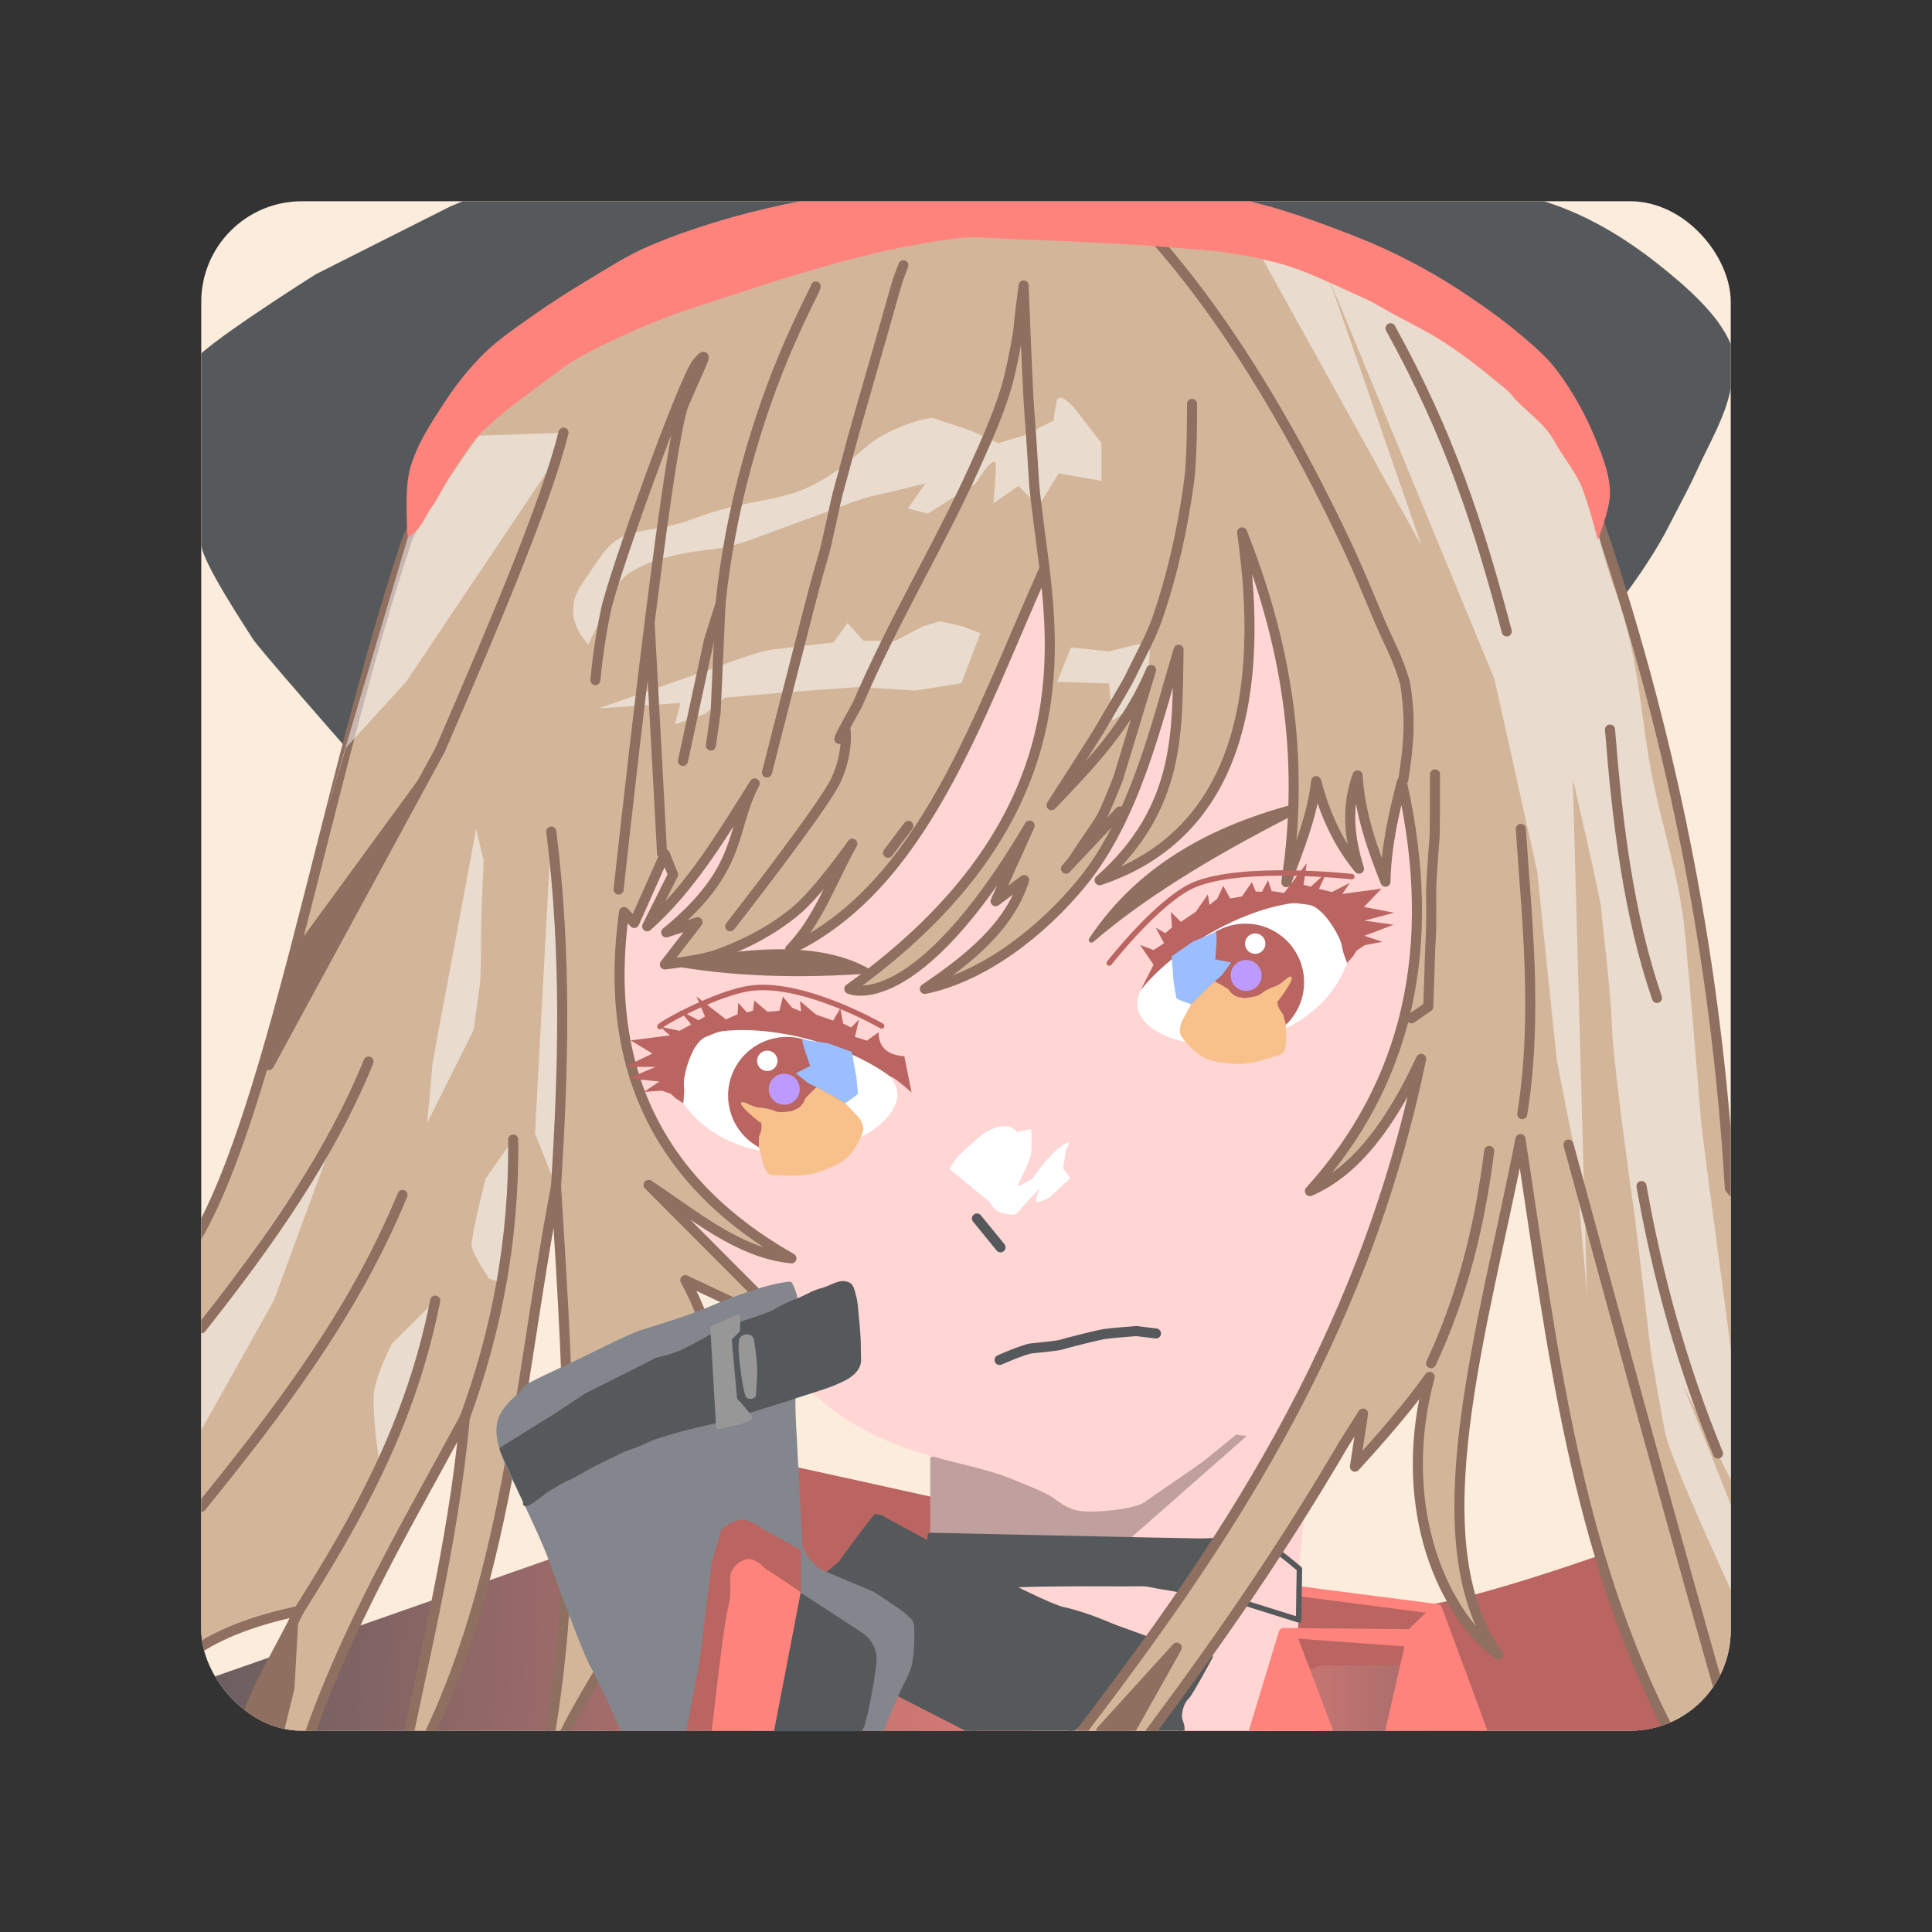 <?xml version="1.0" encoding="UTF-8"?>
<svg version="1.1" viewBox="0 0 192 192" xml:space="preserve" xmlns="http://www.w3.org/2000/svg"><rect x="0" y="0" width="192" height="192" fill="#333333" stroke="none"/><defs><linearGradient id="linearGradient12907" x1="-124.45" x2="-347" y1="242.89" y2="230" gradientTransform="matrix(.541 0 0 .541 193.35 47.692)" gradientUnits="userSpaceOnUse"><stop stop-color="#ff837d" offset="0"/><stop stop-color="#56595b" offset="1"/></linearGradient><linearGradient id="linearGradient13117" x1="109.63" x2="170.35" y1="179.43" y2="180.24" gradientUnits="userSpaceOnUse"><stop stop-color="#ff837d" offset="0"/><stop stop-color="#56595b" offset="1"/></linearGradient><clipPath id="clipPath13759"><rect class="a" x="20" y="20" width="152" height="152" rx="10" fill="none" stroke="#b2b6bd"/></clipPath><clipPath id="clipPath13763"><rect class="a" x="20" y="20" width="152" height="152" rx="10" fill="none" stroke="#b2b6bd"/></clipPath><clipPath id="clipPath13767"><rect class="a" x="20" y="20" width="152" height="152" rx="10" fill="none" stroke="#b2b6bd"/></clipPath><clipPath id="clipPath13771"><rect class="a" x="20" y="20" width="152" height="152" rx="10" fill="none" stroke="#b2b6bd"/></clipPath><clipPath id="clipPath13775"><rect class="a" x="20" y="20" width="152" height="152" rx="10" fill="none" stroke="#b2b6bd"/></clipPath><clipPath id="clipPath13779"><rect class="a" x="20" y="20" width="152" height="152" rx="10" fill="none" stroke="#b2b6bd"/></clipPath><clipPath id="clipPath13783"><rect class="a" x="20" y="20" width="152" height="152" rx="10" fill="none" stroke="#b2b6bd"/></clipPath><clipPath id="clipPath13787"><rect class="a" x="20" y="20" width="152" height="152" rx="10" fill="none" stroke="#b2b6bd"/></clipPath><clipPath id="clipPath13791"><rect class="a" x="20" y="20" width="152" height="152" rx="10" fill="none" stroke="#b2b6bd"/></clipPath><clipPath id="clipPath13795"><rect class="a" x="20" y="20" width="152" height="152" rx="10" fill="none" stroke="#b2b6bd"/></clipPath><clipPath id="clipPath13799"><rect class="a" x="20" y="20" width="152" height="152" rx="10" fill="none" stroke="#b2b6bd"/></clipPath><clipPath id="clipPath13803"><rect class="a" x="20" y="20" width="152" height="152" rx="10" fill="none" stroke="#b2b6bd"/></clipPath><clipPath id="clipPath13807"><rect class="a" x="20" y="20" width="152" height="152" rx="10" fill="none" stroke="#b2b6bd"/></clipPath><clipPath id="clipPath13811"><rect class="a" x="20" y="20" width="152" height="152" rx="10" fill="none" stroke="#b2b6bd"/></clipPath><clipPath id="clipPath13815"><rect class="a" x="20" y="20" width="152" height="152" rx="10" fill="none" stroke="#b2b6bd"/></clipPath><clipPath id="clipPath13819"><rect class="a" x="20" y="20" width="152" height="152" rx="10" fill="none" stroke="#b2b6bd"/></clipPath><clipPath id="clipPath13823"><rect class="a" x="20" y="20" width="152" height="152" rx="10" fill="none" stroke="#b2b6bd"/></clipPath><clipPath id="clipPath13827"><rect class="a" x="20" y="20" width="152" height="152" rx="10" fill="none" stroke="#b2b6bd"/></clipPath><clipPath id="clipPath13831"><rect class="a" x="20" y="20" width="152" height="152" rx="10" fill="none" stroke="#b2b6bd"/></clipPath><clipPath id="clipPath13835"><rect class="a" x="20" y="20" width="152" height="152" rx="10" fill="none" stroke="#b2b6bd"/></clipPath><clipPath id="clipPath13839"><rect class="a" x="20" y="20" width="152" height="152" rx="10" fill="none" stroke="#b2b6bd"/></clipPath><clipPath id="clipPath13843"><rect class="a" x="20" y="20" width="152" height="152" rx="10" fill="none" stroke="#b2b6bd"/></clipPath><clipPath id="clipPath13847"><rect class="a" x="20" y="20" width="152" height="152" rx="10" fill="none" stroke="#b2b6bd"/></clipPath><clipPath id="clipPath13851"><rect class="a" x="20" y="20" width="152" height="152" rx="10" fill="none" stroke="#b2b6bd"/></clipPath><clipPath id="clipPath13859"><rect class="a" x="20" y="20" width="152" height="152" rx="10" fill="none" stroke="#b2b6bd"/></clipPath><clipPath id="clipPath13863"><rect class="a" x="20" y="20" width="152" height="152" rx="10" fill="none" stroke="#b2b6bd"/></clipPath><clipPath id="clipPath13867"><rect class="a" x="20" y="20" width="152" height="152" rx="10" fill="none" stroke="#b2b6bd"/></clipPath><clipPath id="clipPath13871"><rect class="a" x="20" y="20" width="152" height="152" rx="10" fill="none" stroke="#b2b6bd"/></clipPath><clipPath id="clipPath13875"><rect class="a" x="20" y="20" width="152" height="152" rx="10" fill="none" stroke="#b2b6bd"/></clipPath><clipPath id="clipPath13879"><rect class="a" x="20" y="20" width="152" height="152" rx="10" fill="none" stroke="#b2b6bd"/></clipPath><clipPath id="clipPath13883"><rect class="a" x="20" y="20" width="152" height="152" rx="10" fill="none" stroke="#b2b6bd"/></clipPath><clipPath id="clipPath13887"><rect class="a" x="20" y="20" width="152" height="152" rx="10" fill="none" stroke="#b2b6bd"/></clipPath><clipPath id="clipPath13891"><rect class="a" transform="matrix(-.966 .259 .259 .966 0 0)" x="40.606" y="-108.43" width="280.96" height="280.96" rx="18.484" fill="none" stroke="#b2b6bd" stroke-width="1.848"/></clipPath><clipPath id="clipPath13895"><rect class="a" transform="matrix(-.966 .259 .259 .966 0 0)" x="40.606" y="-108.43" width="280.96" height="280.96" rx="18.484" fill="none" stroke="#b2b6bd" stroke-width="1.848"/></clipPath><clipPath id="clipPath13899"><rect class="a" transform="matrix(-.966 .259 .259 .966 0 0)" x="20" y="20" width="152" height="152" rx="10" fill="none" stroke="#b2b6bd"/></clipPath><clipPath id="clipPath13903"><rect class="a" transform="matrix(-.966 .259 .259 .966 0 0)" x="20" y="20" width="152" height="152" rx="10" fill="none" stroke="#b2b6bd"/></clipPath><clipPath id="clipPath13907"><rect class="a" transform="matrix(-.966 .259 .259 .966 0 0)" x="20" y="20" width="152" height="152" rx="10" fill="none" stroke="#b2b6bd"/></clipPath><clipPath id="clipPath13911"><rect class="a" x="20" y="20" width="152" height="152" rx="10" fill="none" stroke="#b2b6bd"/></clipPath><clipPath id="clipPath13915"><rect class="a" x="20" y="20" width="152" height="152" rx="10" fill="none" stroke="#b2b6bd"/></clipPath><clipPath id="clipPath13919"><rect class="a" x="-320.42" y="-51.187" width="280.96" height="280.96" rx="18.484" fill="none" stroke="#b2b6bd" stroke-width="1.848"/></clipPath><clipPath id="clipPath13923"><rect class="a" x="-320.42" y="-51.187" width="280.96" height="280.96" rx="18.484" fill="none" stroke="#b2b6bd" stroke-width="1.848"/></clipPath><clipPath id="clipPath13927"><rect class="a" x="20" y="20" width="152" height="152" rx="10" fill="none" stroke="#b2b6bd"/></clipPath><clipPath id="clipPath13931"><rect class="a" x="20" y="20" width="152" height="152" rx="10" fill="none" stroke="#b2b6bd"/></clipPath><clipPath id="clipPath13935"><rect class="a" x="20" y="20" width="152" height="152" rx="10" fill="none" stroke="#b2b6bd"/></clipPath><clipPath id="clipPath13939"><rect class="a" x="20" y="20" width="152" height="152" rx="10" fill="none" stroke="#b2b6bd"/></clipPath><clipPath id="clipPath13943"><rect class="a" x="20" y="20" width="152" height="152" rx="10" fill="none" stroke="#b2b6bd"/></clipPath><clipPath id="clipPath13947"><rect class="a" x="20" y="20" width="152" height="152" rx="10" fill="none" stroke="#b2b6bd"/></clipPath><clipPath id="clipPath13955"><rect class="a" x="20" y="20" width="152" height="152" rx="10" fill="none" stroke="#b2b6bd"/></clipPath><clipPath id="clipPath13959"><rect class="a" x="20" y="20" width="152" height="152" rx="10" fill="none" stroke="#b2b6bd"/></clipPath><clipPath id="clipPath13963"><rect class="a" x="20" y="20" width="152" height="152" rx="10" fill="none" stroke="#b2b6bd"/></clipPath><clipPath id="clipPath13967"><rect class="a" x="20" y="20" width="152" height="152" rx="10" fill="none" stroke="#b2b6bd"/></clipPath><clipPath id="clipPath13971"><rect class="a" x="20" y="20" width="152" height="152" rx="10" fill="none" stroke="#b2b6bd"/></clipPath><clipPath id="clipPath13975"><rect class="a" x="20" y="20" width="152" height="152" rx="10" fill="none" stroke="#b2b6bd"/></clipPath><clipPath id="clipPath13979"><rect class="a" x="20" y="20" width="152" height="152" rx="10" fill="none" stroke="#b2b6bd"/></clipPath><clipPath id="clipPath13983"><rect class="a" x="20" y="20" width="152" height="152" rx="10" fill="none" stroke="#b2b6bd"/></clipPath><clipPath id="clipPath13987"><rect class="a" x="20" y="20" width="152" height="152" rx="10" fill="none" stroke="#b2b6bd"/></clipPath><clipPath id="clipPath13991"><rect class="a" x="20" y="20" width="152" height="152" rx="10" fill="none" stroke="#b2b6bd"/></clipPath><clipPath id="clipPath13995"><rect class="a" x="20" y="20" width="152" height="152" rx="10" fill="none" stroke="#b2b6bd"/></clipPath><clipPath id="clipPath13999"><rect class="a" x="20" y="20" width="152" height="152" rx="10" fill="none" stroke="#b2b6bd"/></clipPath><clipPath id="clipPath14003"><rect class="a" x="20" y="20" width="152" height="152" rx="10" fill="none" stroke="#b2b6bd"/></clipPath><clipPath id="clipPath14007"><rect class="a" x="20" y="20" width="152" height="152" rx="10" fill="none" stroke="#b2b6bd"/></clipPath><clipPath id="clipPath14011"><rect class="a" x="20" y="20" width="152" height="152" rx="10" fill="none" stroke="#b2b6bd"/></clipPath><clipPath id="clipPath14015"><rect class="a" x="20" y="20" width="152" height="152" rx="10" fill="none" stroke="#b2b6bd"/></clipPath><clipPath id="clipPath14019"><rect class="a" x="20" y="20" width="152" height="152" rx="10" fill="none" stroke="#b2b6bd"/></clipPath><clipPath id="clipPath14023"><rect class="a" x="20" y="20" width="152" height="152" rx="10" fill="none" stroke="#b2b6bd"/></clipPath><clipPath id="clipPath14027"><rect class="a" x="20" y="20" width="152" height="152" rx="10" fill="none" stroke="#b2b6bd"/></clipPath><clipPath id="clipPath14031"><rect class="a" x="20" y="20" width="152" height="152" rx="10" fill="none" stroke="#b2b6bd"/></clipPath><clipPath id="clipPath14035"><rect class="a" x="20" y="20" width="152" height="152" rx="10" fill="none" stroke="#b2b6bd"/></clipPath><clipPath id="clipPath14107"><rect class="a" x="21.606" y="34.656" width="147.67" height="136.73" rx="9.715" fill="#fcecdc"/></clipPath><clipPath id="clipPath14111"><rect class="a" x="20" y="20" width="152" height="152" rx="10" fill="#fcecdc"/></clipPath><clipPath id="clipPath14242"><rect class="a" x="20" y="20" width="152" height="152" rx="10" fill="#fcecdc"/></clipPath><clipPath id="clipPath2892"><rect class="a" x="20" y="20" width="152" height="152" rx="10" fill="#fcecdc"/></clipPath></defs>
	 <rect class="a" x="20" y="20" width="152" height="152" rx="10" fill="#fcecdc"/><path d="m77.708 145.48s9.831 2.151 14.743 3.245c16.112 3.59 31.604 10.681 48.308 10.891 0.038 4.8e-4 0.077-6e-3 0.116-9e-3 6.007-0.498 22.354-6.554 22.354-6.554l6.566 34.96-45.544-4.012h-68.75l15.039-39.13z" clip-path="url(#clipPath14035)" fill="#ba6561"/><path d="m34.385 74.304s-8.752-9.957-9.283-10.841c-0.53-0.884-5.04-7.603-5.102-9.369l-0.636-18.169c-0.037-1.06 12-8.662 12-8.662l13.393-6.752 9.584-4.007 15.372-4.485 28.751 0.357 12.407-3.109 20.296-1.266 22.274 12c4.226 1.322 7.951 3.57 11.335 6.245 2.811 2.222 6.058 5.066 7.223 7.961 0.516 1.38 0.286 2.974 0 4.419-0.55 2.785-2.059 5.295-3.24 7.877-0.932 2.038-1.352 2.73-3.032 6s-4.301 6.686-4.301 6.686l-17.708-17.823-33.214-17.163-19.489-0.037-21.71 11.859z" clip-path="url(#clipPath14031)" fill="#56595b"/><path d="m131.18 165.52 12.006-0.053s-0.818 2.371 0.563 4.454 1.381-2.517 3.326 2.083 8.351 10.588 9.257 9.749c0.906-0.839 3.665 2.251 3.665 2.251l5.463 2.146-0.354 5.854h-36.416l-55.289-0.179" clip-path="url(#clipPath14027)" fill="url(#linearGradient13117)"/><path d="m5.619 172.12 49.15-17.222 44.41 2.683 27.49 2.62-0.65 18.893-19.367 8.985s-48.284 5.41-50.178 5.681c-1.893 0.271-31.919 0.812-37.329 0.271-5.41-0.541-16.771-2.975-16.771-2.975z" clip-path="url(#clipPath14023)" fill="url(#linearGradient12907)"/><path d="m92.45 144.86v10.903l-0.755 13.759 11.754 2.69s10.137 5.26 10.711 5.356c0.574 0.096 8.117 2.902 11.859 1.53 1.865-0.683 3.176-2.6 4.017-4.399 0.815-1.744 0.995-3.81 0.776-5.722-0.139-1.208-0.865-2.273-1.298-3.41-0.25-0.656-0.749-1.969-0.749-1.969s0.395-2.64 0.3-3.596c-0.096-0.956 0.111-4.908 0.111-4.908l0.604-6.368 3.221-13.525-4.495-2.2-16.449 4.877-16.736 3.539z" clip-path="url(#clipPath14019)" fill="#ffd6d4"/><path d="m87.764 150.98s15.302 8.416 17.884 8.99 4.686 1.626 5.547 1.913c0.861 0.287 3.553 1.298 3.553 1.298l4.405 1.114 1.103 0.338s-2.008 3.73-2.343 4.017-0.717 1.1-0.717 1.889 0.574 0.789 0 2.582c-0.574 1.793-3.73 7.34-3.73 7.34l-2.295-1.411s1.148-1.195 1.267-1.267c0.12-0.072 0.956-0.932 1.171-1.171 0.215-0.239 0.311-0.287 0.454-0.885 0.143-0.598 0.148-3.226 0.313-3.466 0.165-0.24-0.504-1.459-0.504-1.459l-4.329-1.719-6.554 6.23-13.791-7.07-7.507-5.164 0.048-6.168 1.769-1.482 2.295-3.108 1.243-1.578c0.717 0.096 0.717 0.239 0.717 0.239z" clip-path="url(#clipPath14015)" fill="#56595b" stroke="#56595b" stroke-linecap="round" stroke-linejoin="round" stroke-width=".541"/><path d="m92.45 144.86v7.73l19.716 0.434 11.729-10.317-9.772-1.15s-8.453 0.947-10.11 1.014c-1.657 0.068-8.149 0.101-8.149 0.101z" clip-path="url(#clipPath14011)" fill-opacity=".25"/><path d="m57.734 108.33 18.745 26.204s4.208 4.017 6.503 5.738 5.547 3.252 8.799 4.208c3.252 0.956 6.312 1.53 8.225 2.295 1.913 0.765 3.443 1.339 4.399 1.913s1.721 1.53 3.825 1.53 4.782-0.383 5.547-0.956 4.641-3.171 5.723-3.983 6.019-4.937 6.019-4.937l5.032-4.919s2.677-2.79 3.489-3.737c0.811-0.947 6.282-7.18 6.282-7.18l3.773-10.822s2.929-15.473 3.065-18.787-0.744-6.627-0.879-8.115c-0.135-1.488-0.271-6.83-0.541-10.076-0.271-3.246-2.84-13.052-5.207-16.906s-11.834-15.892-11.834-15.892 0.547 1.194 0 0c-0.547-1.194-15.216-6.492-15.96-6.627-0.744-0.135-5.892-2.016-7.303-1.826-1.412 0.19-6.965-0.609-7.98-0.609s-11.218 3.442-11.218 3.442-7.108 2.983-7.446 3.389c-0.338 0.406-3.731 5.45-5.281 5.531-1.55 0.082-1.685 0.149-1.685 0.149l-5.884 4.021-8.452 11.668s-2.096 9.738-2.299 10.347c-0.203 0.609-0.473 13.457-0.609 14.134s-0.068 0.473-0.135 0.879c-0.068 0.406 1.353 10.347 1.42 10.955 0.068 0.609 0.676 5.139 0.744 5.41 0.068 0.271 1.126 3.558 1.126 3.558z" clip-path="url(#clipPath14007)" fill="#ffd6d4"/><path d="m87.033 96.698c-4.536-3.071-11.909-2.916-20.957-0.856 6.248 1.207 13.266 1.452 20.957 0.856z" clip-path="url(#clipPath13947)" fill="#8e6f60"/><path d="m134.17 91.573c0.872 2.739-1.006 8.599-7.505 11.105s-12.659 0.54-13.531-2.199c-0.872-2.739 3.69-6.99 10.19-9.496s9.975-2.148 10.847 0.59z" clip-path="url(#clipPath14003)" fill="#fff" stroke-linecap="round" stroke-linejoin="round" stroke-width=".683"/><path d="m129.32 158.16 13.5 1.75-2.625 2.5-12.625-0.125-3.375 11.125 7.875-1.125-3.803-9.993 11.928 0.868-2.375 10.375-0.25 4.125 6.625-2 3.532-2.502-4.907-13.248z" clip-path="url(#clipPath14111)" fill="#ff837d" stroke="#ff837d" stroke-linecap="round" stroke-linejoin="round"/><path d="m92.45 152.59s25.258 0.565 26.644 0.565c1.386 0 1.589-0.068 1.893-0.068 0.304 0 1.632-0.128 1.632-0.128l0.565 6.181s-3.584-0.778-7.067-1.353c-3.483-0.575-0.879-0.372-5.748-0.406-4.869-0.034-9.298 0.034-11.192 0.203-1.893 0.169-6.7-0.063-6.869-0.063-0.169 0 0.141-4.931 0.141-4.931z" clip-path="url(#clipPath13867)" fill="#56595b" stroke="#56595b" stroke-linecap="round" stroke-linejoin="round" stroke-width=".541"/><path d="m123.19 159.14 5.866 1.839 0.078-5.058s-2.699-2.326-3.409-2.462c-0.71-0.135-3.101-0.5-3.101-0.5" clip-path="url(#clipPath13863)" fill="none" stroke="#56595b" stroke-linecap="round" stroke-linejoin="round" stroke-width=".541"/><path d="m103.39 18.381c-5.086 0.008-10.178 0.19-15.246 0.62-3.459 0.294-6.936 0.601-10.329 1.339-4.534 0.986-9.052 2.24-13.3 4.106-3.073 1.35-5.885 3.242-8.696 5.075-2.639 1.72-5.401 3.343-7.651 5.547-2.113 2.07-3.837 4.537-5.355 7.076-0.864 1.445-1.721 2.952-2.104 4.591-0.507 2.174-0.191 6.695-0.191 6.695s1.012-1.899 2.357-4.167c-0.463 0.794-2.357 4.167-2.357 4.167s-5.416 19.147-7.175 24.016c-1.758 4.869-6.357 27.726-6.627 28.403-0.271 0.676 0.947-2.029-1.488 5.275-2.434 7.303-1.623 6.898-3.246 9.197s-3.517 4.328-3.517 4.328-2.029 3.922-4.598 5.545c-2.57 1.623-3.381 2.299-6.763 3.652s-8.656 25.427-8.656 25.427l20.558 5.004 10.685-4.193s-4.734 13.255-6.357 15.148c-1.623 1.893-4.734 6.086-4.734 6.086s10.009-6.357 10.414-7.033c0.406-0.676 3.246-5.139 4.734-8.386s3.374-6.842 5.133-9.547 3.523-7.495 4.335-9.388 1.217-2.975 1.893-4.193c0.676-1.217 1.082-1.893 1.082-1.893s-0.168 3.579-0.574 6.149-2.672 14.544-2.672 14.544-0.303 3.111-1.25 5.816c-0.947 2.705-1.725 5.545-2.672 7.439-0.947 1.893-2.84 4.463-3.111 5.41s-1.082 3.517-0.541 2.705 4.335-5.331 4.605-5.872 5.816-11.496 6.492-13.796c0.676-2.299 2.784-10.454 2.92-11.265s1.353-5.816 1.623-7.98 0.861-6.261 1.537-8.966c0.676-2.705 0.811-3.381 1.353-6.763s0.271-1.082 0.676-4.328 0.676-6.086 0.676-6.086 0.947 3.246 1.082 5.004 0.406 8.386 0.406 9.738-0.135 9.738-0.135 10.685c0 0.947-0.135 8.656-0.271 9.197s-0.531 10.177-0.802 11.259-1.918 8.95-2.053 9.626-1.473 5.083-1.473 5.083 2.57-4.193 3.246-6.221 1.353-3.922 2.164-7.439c0.812-3.517 0.541-9.806 0.541-10.752s0.541-6.83 0.541-6.83c-0.043-2.974 0.209-4.028 0.271-5.816 0.135-3.517 2.53-2.047 2.801-4.346 0 0 0.054-6.478 1.663-1.875 0.271 0.811 3.787 7.303 3.787 7.303l7.033 4.734 3.652-1.758s-9.467-17.718-9.603-18.259 1.691 0.541 2.367 1.082 2.637 1.623 3.449 1.893 2.434 0.406 2.434 0.406-2.705-3.111-3.652-3.922-4.328-4.463-4.328-4.463l-1.521-1.631-2.402-2.832 2.705 1.893s5.681 3.517 6.627 4.193 4.869 1.217 4.869 1.217l-1.353-1.623-3.517-1.758-5.004-5.545-4.193-5.275-1.623-4.463-0.676-5.41-0.541-4.598-0.271-7.98 1.082 4.463 3.246-7.845 0.541-0.271 0.541 2.164-2.57 5.139 3.381-3.111 7.303-11.091 1.217-1.082-4.193 9.467-3.111 4.193-3.381 2.299 1.353-0.135 2.434-0.947-2.029 3.111-2.434 2.164 3.652-0.676 3.381-3.111 0.676-1.082h1.893l3.517-1.082s0.406 0.271 2.299-1.353 1.488-1.758 2.434-2.029c0.947-0.271 0.135 0.271 1.623-0.541 1.488-0.812 3.922-2.299 3.922-2.299s-4.913 4.653-5.339 5.083l-0.891 0.9c-0.426 0.43-0.755 0.851-2.513 1.933s-2.348 2.499-2.348 2.499l2.705-1.623s3.111-2.299 3.652-2.705c0.541-0.406 4.598-3.922 4.598-3.922l2.299-3.111 6.086-9.197 2.434-5.681s0.541-1.488 0.811-2.164 1.893-4.058 2.299-5.004c0.406-0.947 1.758-5.275 1.758-5.275s0.271-0.947 0.271 0 0.676 5.004 0.676 7.303-1.353 8.656-1.353 8.656-1.893 7.845-2.57 8.927-2.705 3.787-3.517 5.004-2.299 3.381-2.299 3.381-4.328 3.922-5.004 4.463c-0.676 0.541-4.058 3.381-4.058 3.381l-3.111 1.353s3.246-0.811 3.787-1.082 1.893-0.541 2.705-1.082c0.812-0.541 2.299-1.623 3.111-2.164s4.193-3.922 4.193-3.922l3.111-5.275 2.57-3.381-3.517 7.303 2.975-1.893s-1.353 3.787-1.893 4.193-1.623 1.488-2.705 2.57-3.111 2.84-3.111 2.84l-2.164 1.217s2.164 0.135 4.869-1.623c2.705-1.758 6.221-4.869 6.221-4.869s3.701-2.729 4.561-4.116c0.07-0.113 0.097-0.138 0.161-0.236 0.029 8e-3 0.995 0.28 1.561 0.044 0.574-0.239 1.243-0.383 3.06-1.244s3.491-1.721 4.735-3.108 2.199-2.774 2.199-2.774 2.296-6.694 2.917-8.32c0.622-1.626 0.526-1.004 0.813-3.204s0.096-2.343 0.287-3.921c0.191-1.578 0.43-2.725 0.478-3.586 0.048-0.861-0.286-3.778-0.286-5.021s-0.096-2.391-0.049-3.395c0.022-0.47-0.051-1.179-0.095-1.696l0.228-6e-3c0.459 1.472 2.119 7.799 2.258 8.492 0.143 0.717 0.909 3.394 1.196 5.164s0.717 3.539 1.004 5.165 0.622 3.443 0.765 4.734c0.143 1.291 0.191 1.817 0.239 2.821 0.048 1.004 0.096 1.865 0.049 2.726s-0.096 1.864-0.24 2.343c-0.143 0.478-0.622 2.056-0.765 2.63-0.143 0.574-0.239 2.391-0.239 2.391l1.435-3.109s0.239-1.578 0.478-2.248 0.526-1.721 0.717-2.581c0.191-0.861 0.335-2.104 0.335-2.104l1.291 3.06s-0.048 0.908 0.765 2.343c0.813 1.435 2.199 3.3 2.199 3.3l-1.434-5.308s0.286-1.148 0.478-1.626c0.191-0.478 0.67-1.913 0.814-2.344 0.143-0.43 0.286-0.908 0.286-0.908s0.43 0.956 0.43 1.96 0.43 1.243 0.574 3.204c0.143 1.96 0.574 3.204 0.717 3.874 0.143 0.669 0.717 2.248 0.765 2.439 0.048 0.191 0.288 0.669 0.431-0.096 0.143-0.765 0.048-2.725 0.048-3.299s-0.096-1.627 0.095-2.296c0.191-0.669 0.144-0.668 0.431-1.673s0.621-2.535 0.621-2.535l0.144-0.239s0.764 2.296 0.669 3.156c-0.096 0.861-0.238 1.721-0.143 2.964 0.096 1.243 0.669 10.424 0.669 10.711s-0.096 2.343-0.144 3.347c-0.048 1.004 0.144 2.439-0.239 3.539-0.383 1.1-0.43 1.291-1.051 2.582-0.622 1.291-1.1 2.295-1.482 3.204-0.383 0.909-2.726 6.743-3.635 7.46-0.909 0.717-1.291 0.908-2.056 1.816-0.765 0.909-1.865 2.105-1.865 2.105s-0.908 1.004-0.334 0.86c0.574-0.143 4.016-2.629 4.734-3.299 0.717-0.669 3.587-5.642 3.73-5.834 0.761 0.211 1.798-1.648 2.928-4.914l-4e-3 0.043s-1.919 7.692-2.206 8.361c-0.287 0.669-2.009 8.081-3.061 9.611s-1.913 3.108-2.295 4.065-6.055 15.782-6.325 16.864c-0.271 1.082-1.893 4.463-1.893 4.463s-1.623 2.84-3.111 4.734-0.812 0.271-4.328 5.545-6.898 7.98-6.898 7.98-3.517 5.275-5.41 6.627-1.082 0-3.517 2.705-1.488 1.893-2.84 3.381-2.705 2.029-4.058 3.652-2.975 4.463-2.975 4.463l8.386 2.57 5.951-2.164 0.947-2.434s0.812-4.463 2.029-6.221 2.164-3.652 3.652-5.681c1.488-2.029 0.811-0.947 3.381-5.139 2.57-4.193 2.164-3.787 4.328-7.845s-0.135-1.217 2.164-4.058c2.299-2.84-1.217 1.082 2.57-3.246s2.164-2.434 4.058-4.734l1.893-2.299 3.787-5.951-0.676 3.381-0.947 1.623s2.434-0.406 2.84-1.082 0-0.271 1.488-2.434 1.488-2.299 2.434-3.517c0.947-1.217 1.623-2.975 1.623-2.975s-0.406 3.652-0.541 5.681-0.406 2.164-0.406 5.004 0.541 4.058 0.947 6.357 0 2.299 1.217 4.869 1.082 2.705 2.57 4.328 2.84 2.705 2.84 2.705l0.676-0.271s-2.029-2.029-2.705-3.246-1.082-1.217-1.353-2.57-0.541-1.623-0.541-3.922c0-2.299-0.406-3.111 0-5.951s0.135-4.058 0.541-5.816c0.406-1.758 0.947-3.652 1.082-5.681 0.135-2.029 2.57-12.984 2.705-13.796s-0.406 0.676 0.676-2.975 1.353-9.467 1.353-9.467 0.947 7.303 0.947 8.656 0.812 4.328 1.082 5.681c0.271 1.353 1.082 4.598 1.623 5.951s0.811 1.488 1.758 4.193c0.947 2.705 0.135 1.082 1.082 3.111s1.217 2.705 1.217 2.705l-2.029-3.381s0.676 3.517 0.811 4.193 0.406 2.434 0.811 4.463c0.406 2.029 1.217 5.545 1.353 6.221s1.758 5.816 2.164 7.439 1.893 6.898 1.893 6.898 1.082 2.975 1.623 4.328 1.353 3.652 1.623 4.193 0.947 2.164 0.947 2.164l2.164 2.705 4.463 2.84 2.029-2.975 0.812-5.004-2.84-3.652-1.353-4.869s3.787 3.787 4.193 4.328 3.922 2.975 3.922 2.975l1.893-6.763-3.381-3.922s-2.164-2.299-2.299-2.84-8.25-18.529-8.25-18.529l8.656 17.718s-0.676-5.004-0.676-5.816-2.57-12.714-2.57-12.714l-3.246-24.48v-0.947c0-0.541-0.541-4.734-0.812-9.467-0.271-4.734-3.787-24.751-3.787-24.751s-2.57-12.714-2.975-13.796-2.164-6.898-2.705-8.386-2.318-6.715-2.318-6.715l-4.064-8.718s-2.617-3.044-5.993-5.882c2.173 1.772 4.222 3.716 5.993 5.882 1.078 1.318 2.016 2.771 2.724 4.32 0.638 1.394 1.34 4.399 1.34 4.399s0.775-3.443 0.574-5.164c-0.22-1.883-1.108-3.64-1.914-5.356-0.85-1.811-1.793-3.615-3.06-5.164-1.686-2.062-3.807-3.747-5.93-5.356-2.763-2.094-5.728-3.934-8.798-5.546-2.579-1.355-5.298-2.442-8.034-3.444-2.766-1.013-5.561-2.007-8.449-2.589-3.751-0.755-7.603-0.884-11.42-1.147-2.891-0.199-5.789-0.331-8.687-0.327zm0.967 4.99c0.771 0.021 1.541 0.054 2.312 0.088-0.983-0.035-1.625-0.058-2.312-0.088zm6.72 0.323c2.716 0.173 5.437 0.394 8.119 0.854 1.401 0.24 2.802 0.504 4.197 0.794l-4.197-0.794zm-20.064 0.471c-2.107 0.404-2.513 0.461-3.057 0.551 1.016-0.199 2.035-0.388 3.057-0.551zm33.521 1.413c0.076 0.017 0.151 0.035 0.227 0.052-0.081-0.017-0.144-0.035-0.227-0.052zm-41.376 0.202c-1.776 0.423-3.297 0.803-4.715 1.164 0.876-0.221 1.748-0.457 2.624-0.675 0.694-0.173 1.395-0.324 2.091-0.489zm46.421 1.212c0.15 0.051 0.304 0.091 0.453 0.145 1.982 0.71 3.882 1.626 5.752 2.605-2.808-1.274-4.592-2.121-6.206-2.749zm-53.783 0.633c-2.684 0.755-7.793 2.39-7.793 2.39s-5.639 2.229-7.436 3.071c2.42-1.152 4.926-2.142 7.436-3.071 2.549-0.943 5.163-1.692 7.793-2.39zm67.802 6.447c0.145 0.086 0.289 0.175 0.433 0.262-0.173-0.102-0.28-0.17-0.433-0.262zm-87.262 1.29c-6.526 4.918-9.214 7.65-9.214 7.65s-1.807 2.413-2.656 3.698c0.905-1.407 1.826-2.754 2.656-3.698 2.637-2.997 5.834-5.525 9.214-7.65zm91.595 1.608c0.011 8e-3 0.023 0.016 0.034 0.024 0.01 8e-3 0.02 0.016 0.03 0.023-0.021-0.016-0.043-0.031-0.063-0.048zm-30.81 27.602s0.383 1.339 0.383 1.578 0.239 1.435 0.048 2.679c-0.191 1.243-0.43 3.49-0.765 4.543-0.335 1.052-0.526 3.539-1.004 4.447-0.478 0.909-1.387 3.252-2.009 4.16-0.622 0.909-0.382 0.86-1.53 1.96-1.148 1.1-2.534 2.199-3.013 2.486-0.468 0.281-1.452 0.952-1.496 0.983 0.695-1.074 1.031-1.382 1.64-2.513 0.669-1.243 1.626-3.394 1.913-4.255 0.287-0.861 1.243-3.061 1.769-4.591 0.526-1.53 0.574-2.247 1.339-4.016 0.765-1.769 1.196-3.06 1.579-4.304 0.383-1.243 1.147-3.156 1.147-3.156z" clip-path="url(#clipPath13999)" display="none" fill="#d3b69a" stroke="#8e6f60" stroke-linejoin="round"/><path d="m108.47 93.407c4.963-7.485 12.706-11.536 21.996-13.676-8.687 4.318-16.362 8.815-21.996 13.676z" clip-path="url(#clipPath13943)" fill="#8e6f60" stroke="#8e6f60" stroke-linecap="round" stroke-linejoin="round" stroke-width=".541"/><path d="m40.52 53.431c-8.182 24.215-13.882 59.591-22.055 71.219l0.541 39.628c3.034-2.113 6.654-3.323 10.688-4.188-2.36 4.933-5.566 9.461-6.359 15.143l5.668 2.603c3.986-13.846 10.835-25.185 17.189-36.956-1.152 12.836-4.412 25.127-6.847 37.631 11.091-18.166 11.938-39.944 15.912-60.621 1.284 20.579 2.697 42.024-2.085 61.632 4.977-17.434 25.893-32.173 14.931-52.302l10.862 5.105-14.514-14.573c4.569 2.997 8.909 6.776 14.201 7.304-13.117-7.44-18.793-18.844-16.636-34.421l1.014 1.089 3.044-6.837 0.811 2.029-2.57 5.139c4.379-3.865 7.462-9.107 10.685-14.202-2.497 4.807-1.035 8.426-8.791 14.81l3.111-1.014-3.246 4.193s3.581-0.395 5.259-1.002c2.752-0.996 5.418-2.397 7.679-4.255 2.273-1.867 5.693-6.742 5.693-6.742-2.23 4.026-3.332 7.524-6.188 10.511 13.231-6.271 18.604-22.94 25.292-37.87 1.105 9.7 2.484 26.104-19.408 41.792 0 0 6.521 3.052 17.921-16.23l-3.383 7.514 2.842-2.104c-1.493 4.654-5.493 7.847-9.873 10.82 5.831-1.186 11.67-5.722 15.652-10.608 5.264-6.459 7.398-15.847 9.563-23.095-0.171 7.785 0.398 15.616-7.842 22.904 13.896-4.635 16.438-18.826 14.154-34.572 4.191 10.564 6.363 21.887 4.4 34.764 1.202-3.272 2.565-6.489 2.965-10.041 0.847 3.258 2.194 6.204 4.255 8.703-0.915-2.962-1.333-5.999-0.143-9.277 0.251 3.892 1.456 7.231 2.773 10.568 0.073-3.569 0.83-6.745 1.626-9.899 3.728 16.56 0.484 30.02-9.134 40.646 4.701-2.031 8.159-6.934 11.054-13.143-5.887 28.581-20.414 49.316-33.707 66.793l-1.124 3.009 5.34 0.562c7.484-9.85 14.851-20.189 21.832-32.138l1.887-2.976-0.808 5.282c2.593-2.853 5.145-5.75 7.425-8.929-3.248 12.028 0.65 22.822 6.773 27.586-8.03-11.269-1.461-32.187 2.252-51.218 3.124 20.311 5.391 40.863 15.041 59.338l11.472 3.841 0.337-10.904-0.337-23.157-3.429-21.639-2.272-2.582c-1.29-21.684-5.372-43.545-12.801-65.618l-4.374-12.905-13.208-9.33-7.082-3.71-12.084-3.822-15.457-1.012-16.019-0.281-13.883 2.754-12.253 4.103-10.173 6.464-8.206 6.464z" clip-path="url(#clipPath2892)" fill="#d3b69a" stroke="#8e6f60" stroke-linejoin="round"/><path d="m40.52 53.431 7.047-10.131 8.433-0.3-0.683 2.45-14.961 22.309-5.971 6.545-2.258 7.426z" fill="#fff" fill-opacity=".5"/><path d="m125.01 24.894 16.263 29.345-9.192-26.517 16.44 39.775 4.243 19.092 1.944 18.738 1.768 9.016 1.237 14.319-1.414-51.265s2.828 12.198 2.828 12.905c0 0.707 0.884 7.248 1.061 11.667 0.177 4.419 2.298 19.092 2.298 19.092l1.591 13.435s0.884 5.303 1.414 7.955 7.248 17.147 7.248 17.147l4.95 4.596 1.414-3.535s-6.541-9.369-6.718-10.076c-0.177-0.707-5.127-12.905-5.127-12.905l7.248 14.319s-2.298-15.203-2.298-16.087c0-0.884-3.005-22.451-3.182-24.749-0.177-2.298-1.061-13.081-1.591-18.562-0.53-5.48-2.442-11.024-3.375-16.114-1.158-6.314-1.165-11.41-3.781-18.45-3.436-10.156-0.103-7.514-4.169-14.409-4.066-6.894-1.58-5.474-6.883-7.772s-5.58-4.024-7.7-5.615-8.563-3.224-10.684-3.755-5.127-1.414-5.127-1.414" clip-path="url(#clipPath14242)" fill="#fff" fill-opacity=".5"/><path d="m93.42 61.734-1.768 0.531-2.65 1.414h-3.184l-1.59-1.768-1.414 1.943s-4.773 0.53-6.188 0.707-6.01 1.945-6.01 1.945l-11.137 3.889 8.131-0.529-0.531 2.121 3.006-1.06 1.945-1.592 6.01-0.529 7.248-0.531 5.656 0.354 4.6-0.73 1.885-4.975-1.711-0.658-2.299-0.531zm19.623 2.299-2.828 0.707s-1.95-0.228-3.779-0.385l-1.389 3.4 5.168 0.166 0.354 3.713 3.357-2.475 0.354-4.42c-0.177-0.707-1.236-0.707-1.236-0.707z" fill="#fff" fill-opacity=".5"/><path d="m92.712 41.541c-1.25 0-4.75 1.25-6.5 2.75s-4.25 3.75-7.5 4.75-5 0.75-9.75 2.5-7 0.5-9.25 3.75-2.75 3.75-2.75 5.5 1.5 3.25 1.5 3.25l3-6s0.75-1.5 4.25-2.5 4.75-0.75 6.75-1.25 3-1 6.5-2.25 6.5-2.5 7.75-2.75 5.25-1.25 5.25-1.25l-1.75 2.5 2 0.5 4.75-3s2-3.25 2-1.75-0.25 3.75-0.25 3.75l2.5-1.75 2 2 2-3.25 4.25 0.75v-3.75l-2.5-3.25s-1.75-2.25-2-0.75-0.25 1.75-0.25 1.75l-3 1.5-2.5 0.75-2.75-1.25z" fill="#fff" fill-opacity=".5"/><path d="m61.478 88.403s4.768-44.249 6.49-48.266c1.722-4.017 2.678-5.643 1.339-4.112s-8.32 21.04-9.085 24.579c-0.765 3.538-1.052 6.981-1.052 6.981" clip-path="url(#clipPath13995)" fill="none" stroke="#8e6f60" stroke-linecap="round" stroke-linejoin="round"/><path d="m65.806 85.021-1.252-23.212" clip-path="url(#clipPath13991)" fill="none" stroke="#8e6f60" stroke-linejoin="round"/><path d="m76.22 76.771s3.511-13.777 4.085-15.977c0.574-2.2 0.861-3.347 1.435-5.26 0.574-1.913 1.148-5.26 1.721-7.268s1.052-4.017 1.722-6.312c0.669-2.295 4.017-14.059 4.017-14.059l0.574-1.53" clip-path="url(#clipPath13987)" fill="none" stroke="#8e6f60" stroke-linecap="round" stroke-linejoin="round"/><path d="m67.872 75.618 2.582-11.955s0.765-2.486 1.148-3.634c0.923-9.261 3.618-18.581 6.886-26.013 1.052-2.391 1.817-3.921 2.2-4.686 0.383-0.765 0.383-0.861 0.383-0.861" clip-path="url(#clipPath13983)" fill="none" stroke="#8e6f60" stroke-linecap="round" stroke-linejoin="round"/><path d="m71.601 60.029-0.478 10.711-0.478 3.347" clip-path="url(#clipPath13979)" fill="none" stroke="#8e6f60" stroke-linecap="round" stroke-linejoin="round"/><path d="m72.568 92.054s9.267-11.846 10.51-14.524c1.243-2.678 0.956-4.973 0.956-4.973s-2.008 3.156 1.148-2.486c3.839-8.872 7.927-15.438 11.572-23.431 1.2-2.66 2.416-5.333 3.252-8.129 0.596-1.995 1.243-5.738 1.243-6.121 0-0.383 0.478-4.017 0.478-4.017s0.383 10.329 0.574 12.624 0.383 5.834 0.478 7.173c0.096 1.339 1.032 8.313 1.032 8.313" clip-path="url(#clipPath13975)" fill="none" stroke="#8e6f60" stroke-linecap="round" stroke-linejoin="round"/><path d="m82.712 87.591 1.992-3.748" clip-path="url(#clipPath13971)" fill="none" stroke="#8e6f60" stroke-linecap="round" stroke-linejoin="round" stroke-width=".541"/><path d="m88.257 84.751 2.017-2.677" clip-path="url(#clipPath13967)" fill="none" stroke="#8e6f60" stroke-linecap="round" stroke-linejoin="round"/><path d="m118.46 40.137s0.049 5.121-0.287 7.651c-0.616 4.638-1.635 9.252-3.156 13.676-0.663 1.929-2.104 4.495-2.582 5.547-0.478 1.052-2.582 4.447-2.869 5.021-0.287 0.574-5.069 7.986-5.069 7.986 3.779-3.959 7.608-7.865 9.898-13.437l-3.252 10.711s-1.243 3.204-1.721 4.017-2.152 3.156-2.486 3.73c-0.335 0.574-1.004 1.291-1.004 1.291l5.356-5.69" clip-path="url(#clipPath13963)" fill="none" stroke="#8e6f60" stroke-linecap="round" stroke-linejoin="round"/><path d="m115.14 24.122c7.803 8.96 14.149 20.329 18.833 30.334 1.056 2.27 2.008 4.588 2.975 6.898 1.11 2.648 1.877 3.762 2.684 6.518 0.567 3.432 0.393 6.086-0.175 9.612" clip-path="url(#clipPath13959)" fill="none" stroke="#8e6f60" stroke-linecap="round" stroke-linejoin="round"/><path d="m142.61 76.957s0 6.025-0.048 6.36-0.335 4.351-0.335 5.308c0 0.956 0.048 3.204-0.048 4.734s-0.096 2.869-0.143 3.969c-0.048 1.1-0.096 2.726-0.096 2.726l-1.674 1.147" clip-path="url(#clipPath13955)" fill="none" stroke="#8e6f60" stroke-linecap="round" stroke-linejoin="round"/><path d="m113.33 98.44 1.312-2.561-1.347-1.971 1.339 0.502 1.052-0.669-0.837-1.554 0.956 0.55 0.669-0.574-0.12-1.53 1.004 0.98 1.482-1.004 1.195-1.721 0.167 1.028 0.765-0.598 0.598-1.291 0.693 1.267 1.171-0.215 0.98-1.411 0.383 0.932 0.622 0.024 0.598-1.148 0.359 1.076 1.243 0.191 2.248-2.965-0.311 2.152 0.717 0.191 1.578-1.458-0.765 1.674 1.291 0.311 1.769-0.909-0.741 1.1 3.897-0.526-1.745 1.817 2.989 0.574-2.941 0.789 2.893 0.406-2.893 1.1 1.769 0.598-1.745 0.335-0.789 0.526-0.388 0.605-0.58 0.627s-0.279-0.731-0.389-1.106c-0.093-0.317-0.121-0.653-0.229-0.965-0.117-0.337-0.28-0.657-0.453-0.969-0.229-0.414-0.485-0.815-0.769-1.193-0.213-0.282-0.435-0.561-0.698-0.797-0.275-0.248-0.567-0.497-0.909-0.641-0.29-0.123-0.617-0.136-0.93-0.176-0.376-0.047-0.632-0.096-1.135-0.072-5.254 0.733-11.757 4.549-15.028 8.668z" clip-path="url(#clipPath13939)" fill="#ba6561"/><circle cx="123.77" cy="97.62" r="5.829" clip-path="url(#clipPath13935)" fill="#ba6561"/><circle cx="123.84" cy="96.94" r="1.538" clip-path="url(#clipPath13931)" fill="#bd9aff"/><circle cx="124.74" cy="93.779" r="1.014" clip-path="url(#clipPath13927)" fill="#fff"/><path transform="matrix(.541 0 0 .541 193.35 47.692)" d="m-138.6 96.324 3.067-3.043 2.594-2.312 1.688-2.312-2.906-0.594s0.504-5.321 0.078-5.057c-0.426 0.264-4.213 1.828-4.213 1.828l-3.881 2.676 0.359 4.615s0.438 2.812 0.5 3.062 2.714 1.137 2.714 1.137z" clip-path="url(#clipPath13923)" fill="#9abeff"/><path transform="matrix(.541 0 0 .541 193.35 47.692)" d="m-138.6 96.324c1.494-1.462 3.215-3.288 4.364-4.199 0 0 2.641 1.375 2.641 1.625s1.156 1.25 1.875 1.281 0.594 0.281 1.688 0.062 1.344-0.188 1.844-0.438 0.812-0.594 1.062-0.719 0.25-0.188 1.094-0.562 1.094-0.344 1.688-0.75 1.344-1.062 1.344-1.062 1.156-0.875 0.844 0.25-2.469 3.938-2.469 3.938-0.188-0.406-0.094 0.375c0.094 0.781 0.531 1.375 0.531 1.375s0.5 0.625 0.531 0.812c0.031 0.188 0.517 1.742 0.471 1.785-0.046 0.043 0.029 0.903-2e-3 1.496-0.031 0.594 0.469 3.531-1.156 4.031s-5.469 1.969-8.688 1.625-4.438-0.531-6.031-1.625-3.406-3.281-3.531-3.875-0.031-1.719 0.375-2.438c0.406-0.719 1.621-2.988 1.621-2.988z" clip-path="url(#clipPath13919)" fill="#f8c18c"/><path d="m66.548 105.73c-0.134 2.871 3.197 8.046 10.124 8.784 6.927 0.738 12.367-2.755 12.501-5.626 0.134-2.871-5.373-5.797-12.3-6.536-6.927-0.738-10.191 0.506-10.325 3.377z" clip-path="url(#clipPath13915)" fill="#fff" stroke-linecap="round" stroke-linejoin="round" stroke-width=".683"/><path d="m88.453 106.97c0.249 0.019 0.995 0.591 2.138 1.602l-0.721-3.601c-1.899-0.147-2.546-1.071-2.556-2.387l-1.163 0.832-1.189-0.374 0.406-1.718-0.781 0.779-0.795-0.381-0.281-1.509-0.716 1.207-1.692-0.586-1.6-1.353 0.104 1.036-0.894-0.379-0.912-1.092-0.342 1.403-1.187 0.095-1.312-1.109-0.128 1-0.594 0.184-0.874-0.954-0.068 1.132-1.151 0.507-2.938-2.282 0.857 1.998-0.643 0.37-1.902-1 1.172 1.419-1.167 0.634-1.944-0.42 1.001 0.871-3.901 0.501 2.156 1.303-2.738 1.328 3.045 1e-3 -2.689 1.141 3.079 0.314-1.554 1.035 1.772-0.128 0.898 0.304 0.531 0.484 0.723 0.456s0.08-0.778 0.09-1.169c8e-3 -0.33-0.052-0.662-0.028-0.991 0.026-0.356 0.1-0.707 0.186-1.053 0.114-0.459 0.257-0.912 0.435-1.351 0.132-0.327 0.275-0.655 0.468-0.951 0.202-0.311 0.419-0.626 0.712-0.855 0.249-0.194 0.56-0.291 0.853-0.41 0.351-0.143 0.586-0.256 1.077-0.363 5.264-0.652 12.534 1.351 16.759 4.483z" clip-path="url(#clipPath13911)" fill="#ba6561"/><circle transform="matrix(-.966 .259 .259 .966 0 0)" cx="-47.318" cy="125.4" r="5.829" clip-path="url(#clipPath13907)" fill="#ba6561"/><circle transform="matrix(-.966 .259 .259 .966 0 0)" cx="-47.242" cy="124.72" r="1.538" clip-path="url(#clipPath13903)" fill="#bd9aff"/><circle transform="matrix(-.966 .259 .259 .966 0 0)" cx="-46.346" cy="121.56" r="1.014" clip-path="url(#clipPath13899)" fill="#fff"/><path transform="matrix(-.523 .14 .14 .523 -1.968 78.661)" d="m-138.6 96.324 3.067-3.043 2.594-2.312 1.688-2.312-2.906-0.594s0.504-5.321 0.078-5.057c-0.426 0.264-4.213 1.828-4.213 1.828l-3.881 2.676 0.359 4.615s0.438 2.812 0.5 3.062 2.714 1.137 2.714 1.137z" clip-path="url(#clipPath13895)" fill="#9abeff"/><path transform="matrix(-.523 .14 .14 .523 -1.968 78.661)" d="m-138.6 96.324c1.494-1.462 3.215-3.288 4.364-4.199 0 0 2.641 1.375 2.641 1.625s1.156 1.25 1.875 1.281 0.594 0.281 1.688 0.062 1.344-0.188 1.844-0.438 0.812-0.594 1.062-0.719 0.25-0.188 1.094-0.562 1.094-0.344 1.688-0.75 1.344-1.062 1.344-1.062 1.156-0.875 0.844 0.25-2.469 3.938-2.469 3.938-0.188-0.406-0.094 0.375c0.094 0.781 0.531 1.375 0.531 1.375s0.5 0.625 0.531 0.812c0.031 0.188 0.517 1.742 0.471 1.785-0.046 0.043 0.029 0.903-2e-3 1.496-0.031 0.594 0.469 3.531-1.156 4.031s-5.469 1.969-8.688 1.625-4.438-0.531-6.031-1.625-3.406-3.281-3.531-3.875-0.031-1.719 0.375-2.438c0.406-0.719 1.621-2.988 1.621-2.988z" clip-path="url(#clipPath13891)" fill="#f8c18c"/><path d="m65.579 102.02c-0.024-0.197 5.83-3.48 9.242-3.838 5.295-0.556 12.794 3.777 12.794 3.777" clip-path="url(#clipPath13887)" fill="none" stroke="#ba6561" stroke-linecap="round" stroke-linejoin="round" stroke-width=".541"/><path d="m110.24 95.706s4.916-6.292 8.443-7.775c4.819-2.026 15.66-0.813 15.66-0.813" clip-path="url(#clipPath13883)" fill="none" stroke="#ba6561" stroke-linecap="round" stroke-linejoin="round" stroke-width=".541"/><path d="m94.363 116.17 4.017 3.3s0.335 0.909 1.339 1.1 1.148 0.239 1.435-0.096c0.287-0.335 1.148-1.291 1.148-1.291l1.052-1.1s-0.574 1.243-0.383 1.339c0.191 0.096 1.148-0.239 1.339-0.43 0.191-0.191 2.056-1.913 2.056-1.913l-0.717-0.956s0.239-1.339 0.239-1.626 0.956-1.53-0.383-0.622c-1.339 0.909-2.869 3.204-2.869 3.204s-1.769 1.195-1.435 0.574c0.335-0.622 1.243-2.534 1.291-3.108 0.048-0.574 0-2.343 0-2.343l-1.435 0.287s-0.43-0.574-1.1-0.574-1.626 0.191-2.726 1.148c-1.1 0.956-1.721 1.53-2.008 1.817-0.287 0.287-0.861 1.291-0.861 1.291z" clip-path="url(#clipPath13879)" fill="#fff"/><path d="m97.089 121.09 2.343 2.869" clip-path="url(#clipPath13875)" fill="#fff" stroke="#56595b" stroke-linecap="round" stroke-linejoin="round"/><path d="m99.336 135.15s2.391-1.052 3.156-1.148c0.765-0.096 2.582-0.239 3.013-0.383 0.43-0.143 3.634-0.956 4.304-1.052 0.669-0.096 3.108-0.287 3.108-0.287l1.96 0.239" clip-path="url(#clipPath13871)" fill="none" stroke="#56595b" stroke-linecap="round" stroke-linejoin="round"/><path d="m78.487 127.64s-1.339 0.096-3.347 0.765c-2.008 0.669-2.582 0.861-4.59 1.721s-5.165 1.818-6.695 2.296c-1.53 0.478-4.304 2.007-8.416 3.92s-2.721 1.371-3.825 2.391c-0.787 0.727-1.665 1.54-1.914 2.582-0.308 1.29 0.192 2.774 0.67 3.921s3.347 6.79 4.399 9.659 3.443 9.468 4.304 10.902c0.861 1.435 4.208 9.085 4.495 9.755 0.287 0.669 3.061 10.616 3.061 10.616l15.508-0.492s5.275-13.424 5.647-14.337 1.082-2.705 1.927-4.362c0.845-1.657 0.676-1.961 0.778-2.502s0.135-1.995 0.101-2.705c-0.034-0.71-0.271-0.676-0.642-1.082s-3.235-2.255-3.235-2.255l-5.451-2.295s-1.817-1.626-1.817-2.774-0.67-12.337-0.67-13.58 0.096-6.025 0.191-7.46c0.096-1.435 0-2.773 0-3.251 0-0.478-0.478-1.435-0.478-1.435z" clip-path="url(#clipPath13859)" fill="#83868c" stroke="#83868c" stroke-linecap="round" stroke-linejoin="round" stroke-width=".541"/><path d="m79.331 154.2-3.584-1.961s-1.488-1.082-2.096-0.947-1.623 0.541-1.758 1.014c-0.135 0.473-0.744 2.434-0.879 3.043-0.135 0.609-1.217 10.144-1.42 10.955-0.203 0.811-0.203 0.879-0.203 0.879l-0.541 2.908s0.068-0.473-0.068 0.338c-0.135 0.811-0.811 4.26-0.811 4.734s-0.338 6.357-0.338 6.695v0.947l-0.203 2.57 2.299-0.068 3.381-6.424 3.381-16.771 2.84-3.719z" clip-path="url(#clipPath13851)" fill="#ba6561" stroke="#ba6561" stroke-linecap="round" stroke-linejoin="round" stroke-width=".541"/><path d="m79.331 158.39s-2.975-2.029-3.246-2.164-0.947-1.014-1.623-1.014-1.555 0.676-1.623 1.488c-0.068 0.811 0.203 1.488-0.271 3.381-0.473 1.893-1.623 12.646-1.691 12.984-0.068 0.338 0 1.42-0.203 3.381-0.203 1.961-0.541 5.545-0.676 6.763s-0.271 2.096-0.271 2.096l4.125 0.338 1.15-0.271s0.135-1.623 0.203-2.029c0.068-0.406 0.206-1.801 0.477-2.68s0.083-2.232 0.353-2.84c0.271-0.609 0.62-3.036 0.62-3.51 0-0.473 0.689-3.266 0.689-4.551s0.056-1.678 0.191-2.219c0.135-0.541 0.124-0.049 0.327-1.469 0.203-1.42 0.653-2.128 0.721-3.142 0.068-1.014 0.747-4.543 0.747-4.543z" clip-path="url(#clipPath13847)" fill="#ff837d" stroke="#ff837d" stroke-linecap="round" stroke-linejoin="round" stroke-width=".541"/><path transform="matrix(1.029 0 0 1.112 -2.24 -18.527)" d="m79.872 185.04s0.744-3.314 1.285-5.41 1.42-3.111 2.367-4.734c0.947-1.623 2.096-3.99 2.299-4.531 0.203-0.541 1.014-4.396 1.014-5.478s-0.744-1.826-1.082-2.096-6.253-3.789-6.253-3.789l-3.135 15.08 7.734-0.354 1.591-2.873 0.912-4.397 0.104-2.232-0.707-1.193-6.5-4.031" clip-path="url(#clipPath14107)" fill="#56595b"/><path d="m84.267 127.69c-0.777-0.372-1.508 0.295-2.523 0.566s-1.264 0.584-2.82 1.192c-1.555 0.609-1.488 0.811-2.502 1.217s-1.691 0.541-3.652 1.285c-1.961 0.744-1.082 0.406-3.719 1.826-2.637 1.42-3.449 1.217-3.922 1.488-0.473 0.271-6.83 3.449-6.83 3.449l-2.975 1.961-5.395 3.366 2.376 5.276s-0.294 0.284 0.315-0.054c0.609-0.338 1.488-1.15 1.893-1.353 0.406-0.203 1.285-0.811 1.961-1.082s1.691-0.947 2.502-1.353 2.029-1.014 2.773-1.353c0.744-0.338 1.758-0.609 2.502-1.014s3.314-1.082 4.328-1.353 1.623-0.338 2.84-0.676c1.217-0.338 2.705-0.812 3.517-1.082s2.908-0.879 3.855-1.217c0.947-0.338 3.111-0.947 4.193-1.42 1.082-0.473 1.723-0.784 2.164-1.555 0.247-0.432 0.127-0.99 0.135-1.488 0.019-1.166-0.09-2.332-0.205-3.493-0.068-0.694-0.084-1.406-0.288-2.073-0.116-0.377-0.166-0.891-0.522-1.061z" clip-path="url(#clipPath13843)" fill="#56595b" stroke="#56595b" stroke-linecap="round" stroke-linejoin="round" stroke-width=".541"/><path d="m73.275 132.19v-1.243l-2.415 1.028 0.574 9.779 2.415-0.574 0.646-0.311-1.004-1.219-0.502-0.526-0.55-6.121z" clip-path="url(#clipPath13839)" fill="#979797" stroke="#979797" stroke-linecap="round" stroke-linejoin="round" stroke-width=".541"/><path transform="translate(.289 .017)" d="m73.514 133.02c0.17-0.16 0.495-0.219 0.693-0.096 0.2 0.124 0.188 0.437 0.224 0.669 0.123 0.792 0.229 1.542 0.254 2.319 0.029 0.893-0.059 1.913-0.12 2.678-0.014 0.175-0.481 0.193-0.526 0.024-0.299-1.116-0.475-2.461-0.598-3.706-0.042-0.429-0.082-0.862-0.048-1.291 0.016-0.203-0.028-0.458 0.12-0.598z" clip-path="url(#clipPath13835)" fill="#979797" stroke="#979797" stroke-linecap="round" stroke-linejoin="round" stroke-width=".541"/><path d="m40.52 53.431s-0.367-4.533 0.191-6.695c0.645-2.5 2.137-4.723 3.553-6.882 1.129-1.722 2.433-3.347 3.906-4.786 1.393-1.36 3.024-2.455 4.611-3.582 1.873-1.331 3.815-2.566 5.786-3.748 1.944-1.165 3.864-2.405 5.95-3.292 4.269-1.817 8.766-3.12 13.3-4.106 3.392-0.738 6.871-1.03 10.329-1.339 4.016-0.358 8.05-0.511 12.081-0.592 2.565-0.052 5.131-0.02 7.695 0.067 2.182 0.074 4.363 0.202 6.539 0.386 3.02 0.255 6.076 0.356 9.039 0.994 3.878 0.835 7.62 2.245 11.317 3.683 1.763 0.685 3.484 1.483 5.165 2.349 1.67 0.861 3.305 1.797 4.879 2.824 2.232 1.457 4.425 2.994 6.454 4.723 1.211 1.032 2.435 2.086 3.394 3.356 1.713 2.267 3.077 4.821 4.111 7.468 0.599 1.534 1.193 3.151 1.18 4.798-0.013 1.586-1.209 4.601-1.209 4.601-0.019 0.013-1.018-4.091-1.714-5.542-0.718-1.496-1.926-2.989-2.584-4.227-1.024-1.923-3.179-3.244-4.18-4.534-0.409-0.527-0.975-0.93-1.493-1.36-1.676-1.388-3.395-2.736-5.219-3.923-1.8-1.17-3.747-2.099-5.627-3.136-0.727-0.401-1.429-0.853-2.186-1.194-2.074-0.934-4.125-1.918-6.206-2.749-1.982-0.792-4.088-1.264-6.187-1.651-2.616-0.482-5.286-0.603-7.937-0.825-1.649-0.138-3.302-0.225-4.954-0.314-3.187-0.172-6.375-0.331-9.566-0.427-1.944-0.058-3.903-0.325-5.834-0.088-9.114 1.115-17.902 4.197-26.631 7.046-1.919 0.626-3.797 1.381-5.64 2.203-2.044 0.911-4.082 1.86-5.996 3.019-0.776 0.47-1.492 1.035-2.213 1.586-2.412 1.845-4.981 3.544-7.059 5.757-1.007 1.072-1.76 2.359-2.568 3.588-0.792 1.204-1.603 2.904-2.232 3.702-0.827 1.313-0.811 1.833-2.247 2.842z" clip-path="url(#clipPath13831)" fill="#ff837d"/><path d="m58.567 27.739c1.51-0.94 0 0 0 0z" clip-path="url(#clipPath13827)" fill="#ff837d"/><path d="m29.694 160.09-0.437 7.764-0.985 4-2.095 4.534-7.574 4.936 3.272-6.817z" clip-path="url(#clipPath13823)" fill="#8e6f60"/><path d="m43.25 129.25-4.282 4.268s-1.405 2.634-1.759 4.578c-0.354 1.944 0.55 7.686 0.55 7.686l1.724-3.949 3.767-12.584" fill="#fff" fill-opacity=".5"/><path d="m29.694 160.09c5.715-9.082 11.122-18.473 13.556-30.835" clip-path="url(#clipPath13819)" fill="none" stroke="#8e6f60" stroke-linecap="round" stroke-linejoin="round"/><path d="m51 113.25-2.75 3.875-0.75 3.125s-0.625 2.75-0.625 3.5 1.724 3.315 1.724 3.315l1.233 0.433" fill="#fff" fill-opacity=".5"/><path d="m46.194 140.88c3.061-8.366 4.917-17.429 4.806-27.63" clip-path="url(#clipPath13815)" fill="none" stroke="#8e6f60" stroke-linecap="round" stroke-linejoin="round"/><path d="m54.787 82.637-1.622 30.014 2.09 5.236 0.213-3.569c0.155-10.453 0.291-20.911-0.682-31.681z" fill="#fff" fill-opacity=".5"/><path d="m55.256 117.89c0.727-11.386 1.073-22.928-0.469-35.25" clip-path="url(#clipPath13811)" fill="none" stroke="#8e6f60" stroke-linecap="round" stroke-linejoin="round"/><path d="m20 149.75c7.691-9.503 15.141-19.202 20-31" clip-path="url(#clipPath13807)" fill="none" stroke="#8e6f60" stroke-linecap="round" stroke-linejoin="round"/><path d="m26.718 105.85 17.032-31.35" clip-path="url(#clipPath13803)" fill="none" stroke="#8e6f60" stroke-linecap="round" stroke-linejoin="round"/><path d="m47.313 82.375-2.5 13.5s-1.875 9.75-1.875 10.25-0.5 5.5-0.5 5.5l4.625-9.25s0.5-3.625 0.625-4.5 0.125-4.625 0.125-5.625 0.25-6.75 0.25-6.75z" clip-path="url(#clipPath13799)" fill="#fff" fill-opacity=".5"/><path d="m43.75 74.5-14.527 19.869-2.505 11.481" clip-path="url(#clipPath13795)" fill="#8e6f60"/><path d="m43.75 74.5c5.528-12.755 10.579-24.766 12.25-31.5" clip-path="url(#clipPath13791)" fill="none" stroke="#8e6f60" stroke-linecap="round" stroke-linejoin="round"/><path d="m151.28 110.72c1.603-10.053 0.381-20.017-0.14-28.342" clip-path="url(#clipPath13787)" fill="none" stroke="#8e6f60" stroke-linecap="round" stroke-linejoin="round"/><path d="m109.44 172 7.513-8.263-4.638 8.263z" clip-path="url(#clipPath13783)" fill="#8e6f60" stroke="#8e6f60" stroke-linecap="round" stroke-linejoin="round"/><path d="m142.22 135.47c3.093-6.583 4.848-13.68 5.778-21.095" clip-path="url(#clipPath13779)" fill="none" stroke="#8e6f60" stroke-linecap="round" stroke-linejoin="round"/><path d="m170.73 144.45c-3.604-8.809-6.006-17.594-7.601-26.579" clip-path="url(#clipPath13775)" fill="none" stroke="#8e6f60" stroke-linecap="round" stroke-linejoin="round"/><path d="m172 172c-5.555-19.413-10.861-38.907-16.125-58.25" clip-path="url(#clipPath13771)" fill="none" stroke="#8e6f60" stroke-linecap="round" stroke-linejoin="round"/><path d="m138.19 32.622c5.924 10.738 8.754 19.598 11.551 30.128" clip-path="url(#clipPath13767)" fill="none" stroke="#8e6f60" stroke-linecap="round" stroke-linejoin="round"/><path d="m160 72.5c0.736 9.276 1.828 18.385 4.668 26.672" clip-path="url(#clipPath13763)" fill="none" stroke="#8e6f60" stroke-linecap="round" stroke-linejoin="round"/><path d="m20 132 13.528-19.905-6.304 17.129-7.224 12.905z" fill="#fff" fill-opacity=".5"/><path d="m20 132c6.75-8.52 12.852-17.208 16.625-26.5" clip-path="url(#clipPath13759)" fill="none" stroke="#8e6f60" stroke-linecap="round" stroke-linejoin="round"/></svg>
